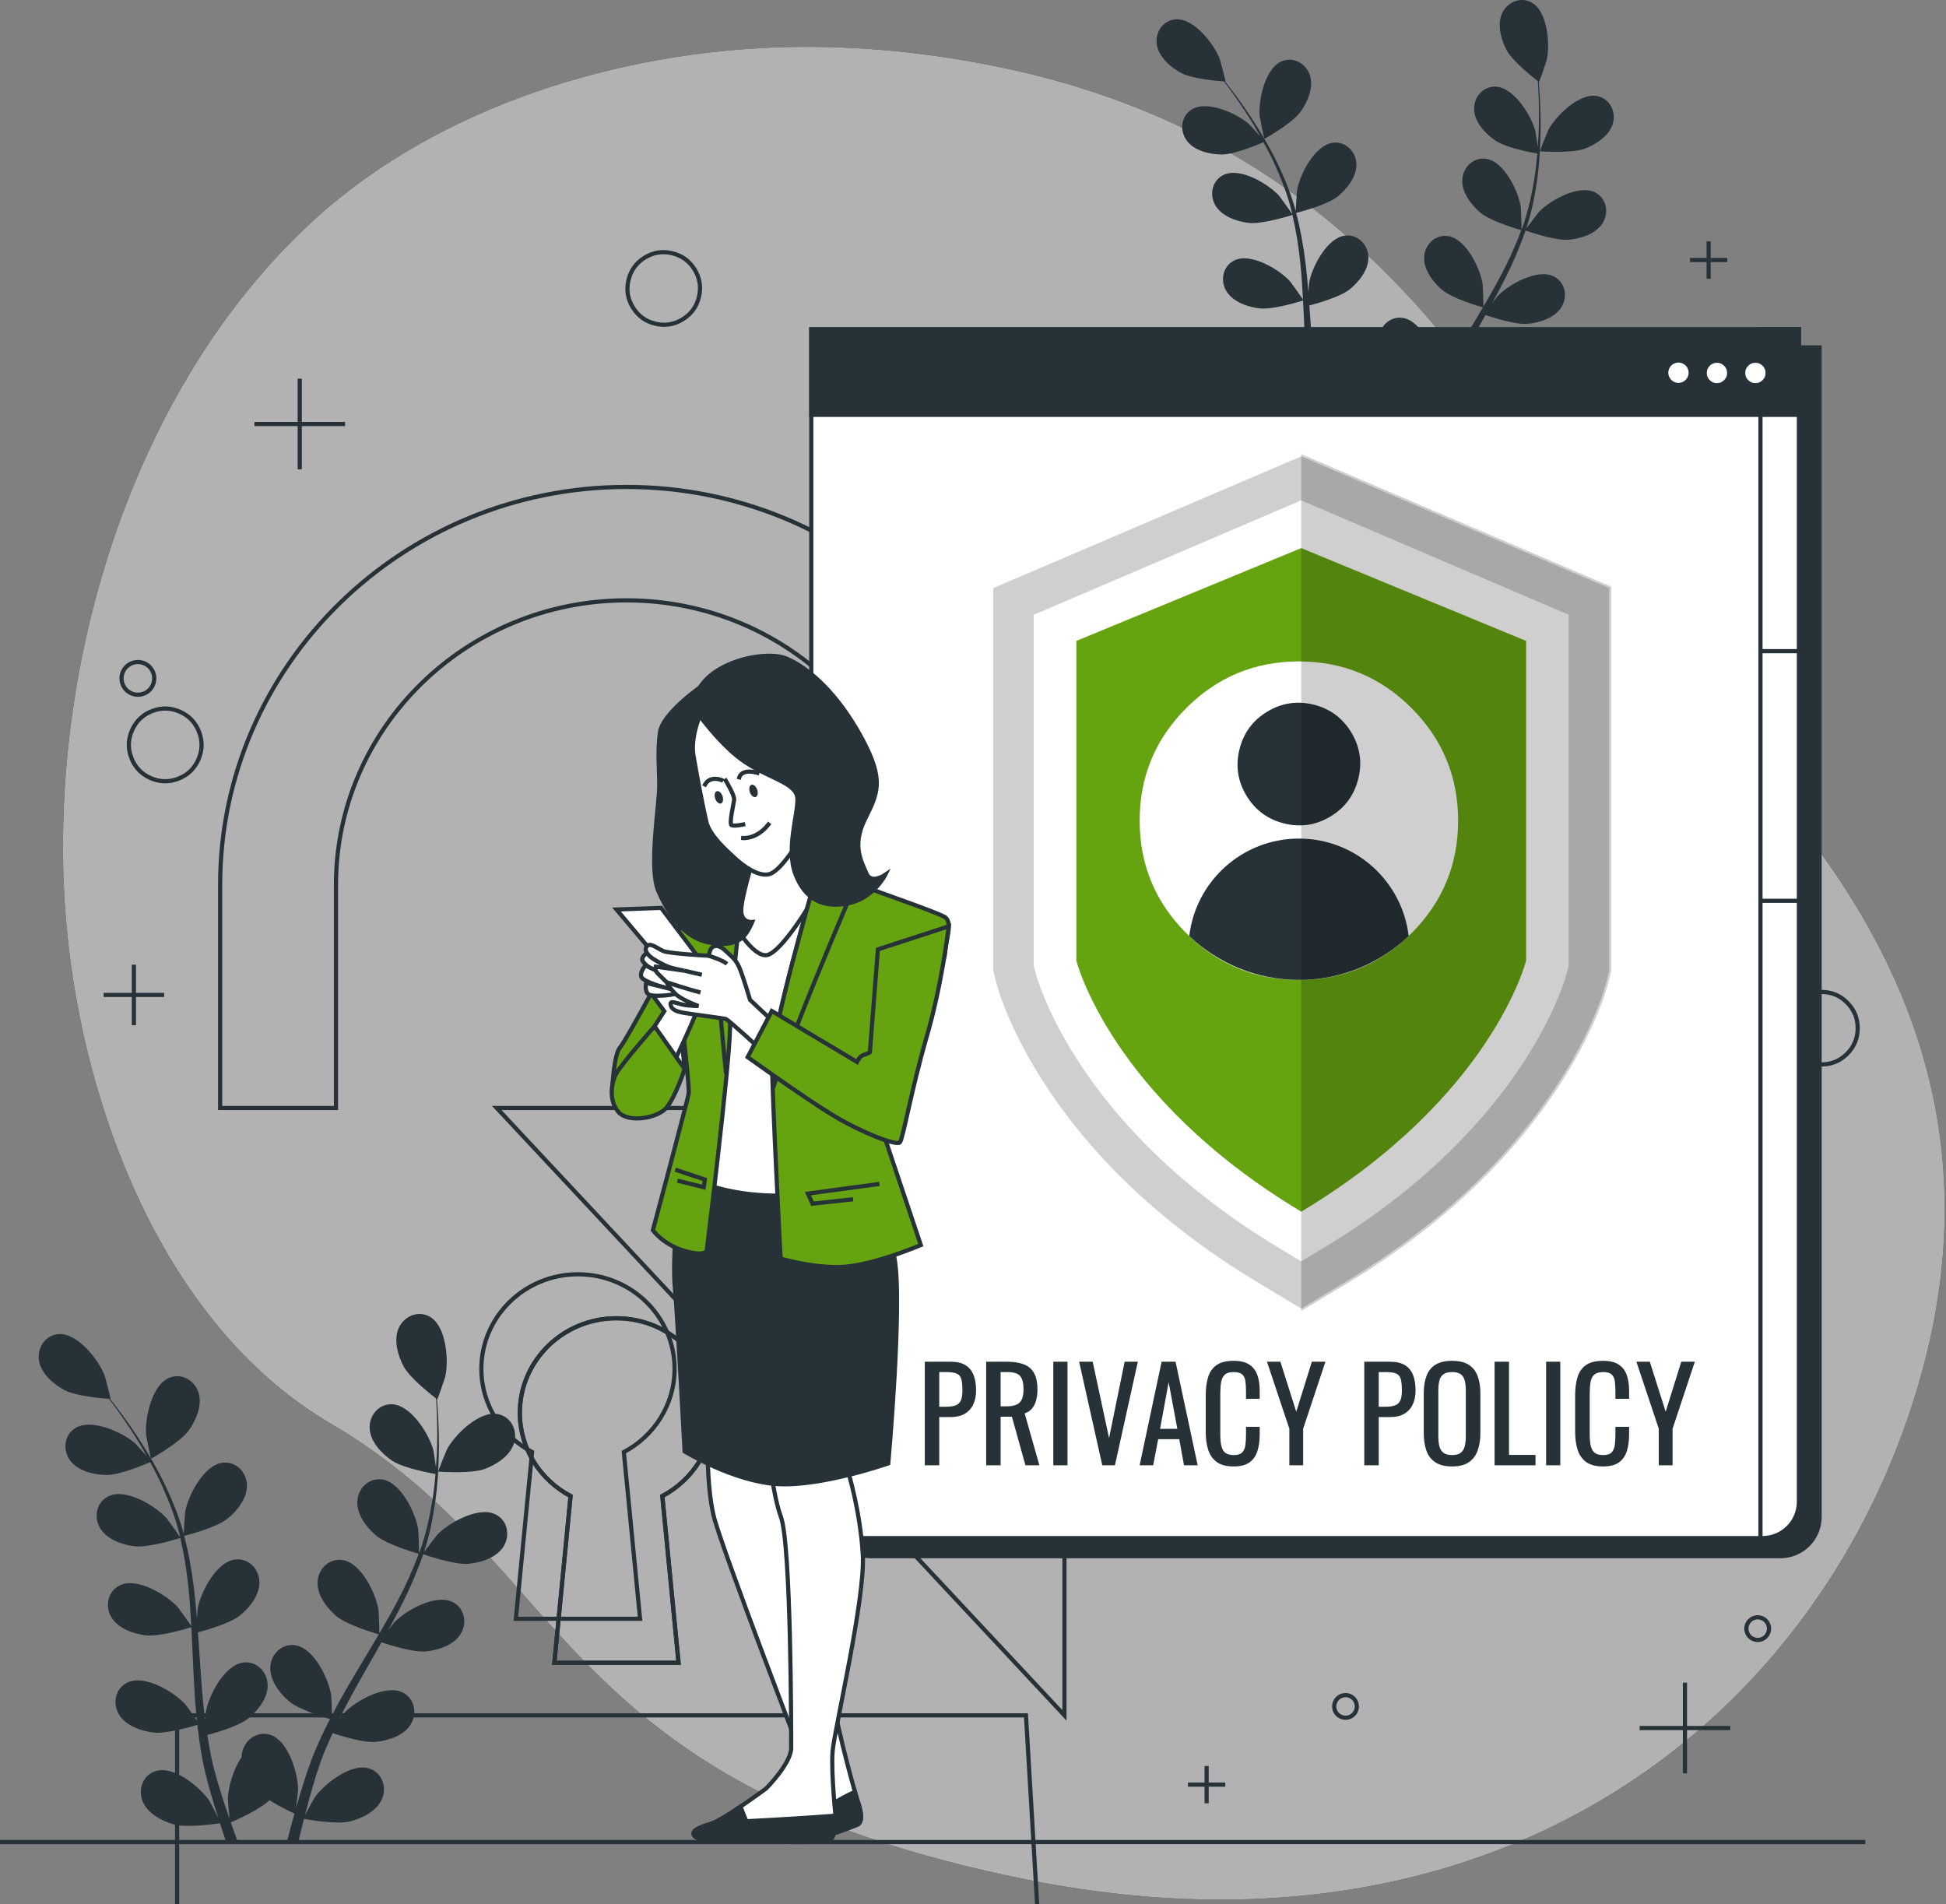 <?xml version="1.0" standalone="no"?>
<!DOCTYPE svg PUBLIC "-//W3C//DTD SVG 1.0//EN" "http://www.w3.org/TR/2001/REC-SVG-20010904/DTD/svg10.dtd">
<svg xmlns="http://www.w3.org/2000/svg" xmlns:xlink="http://www.w3.org/1999/xlink" id="body_1" width="373" height="365">

<rect width="100%" height="100%" fill="#808080" stroke="none"/>

<g transform="matrix(0.8 0 0 0.8 0 0)">
	<g>
		<g>
            <path d="M16.509 227.254C 21.493 269.463 40.765 318.538 79.256 341.083C 137.412 375.153 132.544 427.556 246.058 450.337C 263.756 453.891 280.552 455.386 296.39 455.091C 304.659 454.946 312.91 454.273 321.093 453.077C 393.238 442.538 441.788 392.39 459.601 331.856C 483.041 252.243 436.237 200.121 405.214 168.718C 374.19 137.314 351.468 39.466 240.052 16.193C 223.064 12.652 205.691 10.845 188.324 11.279C 148.683 12.252 105.444 25.269 75.526 52.437C 73.276 54.485 71.089 56.598 68.965 58.776C 27.381 101.459 9.711 169.71 16.509 227.254z" stroke="none" fill="#000000" fill-rule="nonzero" />
            <path d="M16.509 227.254C 21.493 269.463 40.765 318.538 79.256 341.083C 137.412 375.153 132.544 427.556 246.058 450.337C 263.756 453.891 280.552 455.386 296.39 455.091C 304.659 454.946 312.91 454.273 321.093 453.077C 393.238 442.538 441.788 392.39 459.601 331.856C 483.041 252.243 436.237 200.121 405.214 168.718C 374.19 137.314 351.468 39.466 240.052 16.193C 223.064 12.652 205.691 10.845 188.324 11.279C 148.683 12.252 105.444 25.269 75.526 52.437C 73.276 54.485 71.089 56.598 68.965 58.776C 27.381 101.459 9.711 169.71 16.509 227.254z" stroke="none" fill="#FFFFFF" fill-rule="nonzero" fill-opacity="0.698" />
		</g>
		<g transform="matrix(1 0 0 1 24.822 57.833)">
            <path d="M7.255 173.286L7.255 187.796L7.255 173.286zM14.511 180.541L0 180.541zM337.285 302.827L337.285 311.773zM341.758 307.3L332.812 307.3zM384.559 0L384.559 8.946zM389.032 4.473L380.086 4.473zM264.278 365.271L264.278 374.217zM268.751 369.744L259.805 369.744zM378.881 345.323L378.881 367.039zM389.739 356.181L368.023 356.181zM46.993 32.897L46.993 54.613zM57.851 43.755L36.135 43.755zM12.134 104.7C 12.134 106.1 11.387 107.393 10.175 108.093C 8.963 108.793 7.469 108.793 6.257 108.093C 5.045 107.393 4.298 106.1 4.298 104.7C 4.298 102.536 6.052 100.782 8.216 100.782C 10.38 100.782 12.134 102.536 12.134 104.7zM399.027 332.369C 399.027 333.338 398.51 334.234 397.67 334.719C 396.831 335.204 395.796 335.204 394.957 334.719C 394.117 334.234 393.6 333.338 393.6 332.369C 393.6 330.87 394.815 329.656 396.313 329.656C 397.812 329.656 399.027 330.87 399.027 332.369zM300.272 351.008C 300.272 351.977 299.755 352.873 298.915 353.358C 298.076 353.843 297.041 353.843 296.202 353.358C 295.362 352.873 294.845 351.977 294.845 351.008C 294.845 349.509 296.06 348.295 297.558 348.295C 299.057 348.295 300.272 349.509 300.272 351.008z" stroke="#263238" stroke-width="1" fill="none" />
            <path transform="matrix(0.407 -0.914 0.914 0.407 -101.468 84.98)"  d="M23.384 120.62C 23.384 123.018 22.536 125.064 20.841 126.76C 19.145 128.455 17.099 129.303 14.701 129.303C 12.303 129.303 10.257 128.455 8.561 126.76C 6.866 125.064 6.018 123.018 6.018 120.62C 6.018 118.222 6.866 116.176 8.561 114.48C 10.257 112.785 12.303 111.937 14.701 111.937C 17.099 111.937 19.145 112.785 20.841 114.48C 22.536 116.176 23.384 118.222 23.384 120.62C 23.384 120.721 23.382 120.822 23.379 120.923" stroke="#263238" stroke-width="1" fill="none" />
            <path d="M420.273 188.512C 420.273 190.91 419.425 192.956 417.73 194.652C 416.034 196.347 413.988 197.195 411.59 197.195C 409.192 197.195 407.146 196.347 405.45 194.652C 403.755 192.956 402.907 190.91 402.907 188.512C 402.907 186.114 403.755 184.068 405.45 182.372C 407.146 180.677 409.192 179.829 411.59 179.829C 413.988 179.829 416.034 180.677 417.73 182.372C 419.425 184.068 420.273 186.114 420.273 188.512C 420.273 188.613 420.271 188.714 420.268 188.815" stroke="#263238" stroke-width="1" fill="none" />
            <path transform="matrix(0.229 -0.973 0.973 0.229 92.56 139.282)"  d="M142.879 11.216C 142.879 13.614 142.031 15.66 140.336 17.356C 138.64 19.051 136.594 19.899 134.196 19.899C 131.798 19.899 129.752 19.051 128.056 17.356C 126.361 15.66 125.513 13.614 125.513 11.216C 125.513 8.818 126.361 6.772 128.056 5.076C 129.752 3.381 131.798 2.533 134.196 2.533C 136.594 2.533 138.64 3.381 140.336 5.076C 142.031 6.772 142.879 8.818 142.879 11.216C 142.879 11.317 142.877 11.418 142.874 11.519" stroke="#263238" stroke-width="1" fill="none" />
		</g>
		<g>
            <path d="M150.118 116.666C 96.424 116.666 52.746 159.435 52.746 211.996L52.746 211.996L52.746 265.467L80.498 265.467L80.498 211.996C 80.498 174.417 111.728 143.838 150.119 143.838C 188.501 143.838 219.731 174.417 219.731 211.996L219.731 211.996L219.731 265.467L247.483 265.467L247.483 211.996C 247.481 159.435 203.803 116.666 150.118 116.666L150.118 116.666L150.118 116.666zM255.035 410.985L255.035 265.467L119.024 265.467zM245.815 410.985L42.437 410.985L42.437 586.851L255.035 586.851L255.035 567.04zM149.468 347.906L153.356 387.848L123.598 387.848L127.486 347.906C 120.245 344.08 115.331 336.58 115.331 327.966C 115.331 315.446 125.693 305.306 138.472 305.306C 151.26 305.306 161.622 315.445 161.622 327.966C 161.623 336.58 156.7 344.08 149.468 347.906z" stroke="#263238" stroke-width="1" fill="none" />
            <path d="M158.688 358.443L162.576 398.385L132.818 398.385L136.706 358.443C 129.465 354.617 124.551 347.117 124.551 338.503C 124.551 325.983 134.913 315.843 147.692 315.843C 160.48 315.843 170.842 325.982 170.842 338.503C 170.843 347.117 165.92 354.617 158.688 358.443z" stroke="#263238" stroke-width="1" fill="none" />
            <path d="M158.688 358.443L162.576 398.385L132.818 398.385L136.706 358.443C 129.465 354.617 124.551 347.117 124.551 338.503C 124.551 325.983 134.913 315.843 147.692 315.843C 160.48 315.843 170.842 325.982 170.842 338.503C 170.843 347.117 165.92 354.617 158.688 358.443z" stroke="#263238" stroke-width="1" fill="none" />
		</g>
		<g>
            <path d="M382.651 23.018C 378.402 22.216 372.843 27.685 370.999 31.076C 370.84 31.369 368.873 36.239 368.951 36.245C 368.957 36.245 376.527 36.813 379.696 35.622C 382.395 34.606 385.551 32.564 386.417 29.636C 387.265 26.77 385.712 23.596 382.651 23.018L382.651 23.018L382.651 23.018z" stroke="none" fill="#263238" fill-rule="nonzero" />
            <path d="M313.593 94.456C 313.866 96.9 314.191 99.318 314.625 101.685C 314.834 102.701 314.982 103.752 315.237 104.716L315.237 104.716L315.943 107.619C 316.494 109.583 316.999 111.41 317.559 113.225C 317.836 114.145 318.117 115.006 318.397 115.895C 317.707 114.486 316.576 112.272 316.45 112.082C 314.324 108.86 308.319 103.884 304.154 105.045C 301.153 105.881 299.875 109.177 300.964 111.959C 302.076 114.802 305.396 116.569 308.171 117.351C 311.232 118.212 317.948 117.21 318.769 117.083C 319.244 118.564 319.719 120.012 320.193 121.408L320.193 121.408L322.878 121.408C 322.323 119.906 321.783 118.399 321.258 116.886C 322.01 116.568 327.819 114.064 330.154 111.786C 332.617 113.336 335.419 114.644 335.913 114.871C 335.314 116.983 334.745 119.104 334.206 121.232L334.206 121.232L334.162 121.408L336.796 121.408C 337.191 119.699 337.627 117.915 338.095 116.08C 338.927 116.235 345.596 117.433 348.677 116.665C 351.475 115.967 354.845 114.3 356.041 111.492C 357.213 108.743 356.036 105.411 353.061 104.485C 348.932 103.2 342.781 107.993 340.56 111.15C 340.417 111.352 339.004 113.931 338.311 115.262C 338.622 114.064 338.927 112.873 339.271 111.63C 339.752 109.84 340.319 107.963 340.859 106.142L340.859 106.142L341.811 103.31C 342.113 102.341 342.521 101.456 342.876 100.511C 343.426 99.139 344.062 97.752 344.695 96.366C 346.488 96.966 351.782 98.636 354.563 98.378C 357.435 98.112 361.018 96.975 362.627 94.38C 364.201 91.84 363.542 88.368 360.742 87.002C 356.856 85.106 350.05 88.913 347.375 91.696C 347.288 91.787 346.784 92.433 346.193 93.207C 346.851 91.873 347.503 90.538 348.216 89.209C 350.236 85.436 352.41 81.656 354.572 77.858C 355.023 77.067 355.461 76.27 355.909 75.477C 357.416 75.989 363.134 77.85 366.048 77.579C 368.919 77.313 372.504 76.176 374.111 73.581C 375.685 71.041 375.027 67.569 372.226 66.204C 368.341 64.308 361.535 68.114 358.859 70.898C 358.764 70.998 358.163 71.772 357.499 72.643C 358.646 70.577 359.748 68.485 360.803 66.37C 362.632 62.69 364.233 58.964 365.499 55.234C 366.028 55.421 372.689 57.736 375.928 57.435C 378.799 57.169 382.382 56.032 383.991 53.438C 385.566 50.898 384.906 47.426 382.107 46.06C 378.221 44.165 371.415 47.971 368.74 50.755C 368.55 50.953 366.398 53.769 365.663 54.8C 365.678 54.756 365.699 54.711 365.714 54.667C 367.007 50.738 367.756 46.828 368.287 43.086C 368.821 39.353 369.007 35.792 369.093 32.512C 369.188 29.23 369.072 26.223 368.948 23.562C 368.87 22.122 368.772 20.805 368.666 19.579L368.666 19.579L368.738 19.635C 368.801 19.682 370.514 14.716 370.587 14.391C 371.42 10.621 370.815 2.846 367.083 0.663C 364.395 -0.909 361.14 0.467 359.898 3.186C 358.631 5.962 359.671 9.575 361.041 12.112C 362.445 14.712 367.255 18.498 368.459 19.423C 368.543 20.699 368.618 22.064 368.668 23.575C 368.734 26.232 368.784 29.233 368.619 32.498C 368.577 33.368 368.496 34.302 368.435 35.209C 368.222 33.659 367.899 31.537 367.844 31.333C 366.847 27.604 362.727 20.982 358.409 20.765C 355.298 20.608 353.044 23.329 353.195 26.314C 353.349 29.362 355.937 32.089 358.324 33.71C 360.813 35.401 366.978 36.552 368.329 36.789C 368.162 38.795 367.944 40.852 367.591 42.984C 366.991 46.654 366.159 50.533 364.805 54.363C 364.73 54.576 364.626 54.787 364.548 54.999C 364.575 54.216 364.414 49.903 364.369 49.603C 363.788 45.786 360.42 38.753 356.152 38.062C 353.076 37.564 350.537 40.021 350.36 43.004C 350.179 46.051 352.452 49.046 354.645 50.919C 357.173 53.077 364.224 55.072 364.49 55.147C 363.176 58.716 361.556 62.281 359.706 65.81C 358.368 68.37 356.909 70.907 355.421 73.438C 355.432 72.417 355.281 68.409 355.237 68.121C 354.655 64.304 351.288 57.271 347.019 56.58C 343.944 56.082 341.404 58.539 341.227 61.522C 341.046 64.569 343.319 67.564 345.512 69.436C 347.979 71.543 354.727 73.485 355.297 73.647C 354.621 74.796 353.95 75.947 353.263 77.093C 351.02 80.837 348.757 84.581 346.637 88.345C 345.902 89.648 345.226 90.961 344.542 92.271C 344.511 90.739 344.402 87.954 344.366 87.716C 343.784 83.899 340.416 76.865 336.148 76.175C 333.073 75.677 330.534 78.135 330.356 81.118C 330.175 84.164 332.448 87.16 334.641 89.032C 336.844 90.914 342.482 92.669 344.078 93.141C 342.958 95.33 341.894 97.528 340.951 99.74C 340.564 100.703 340.108 101.661 339.79 102.606C 339.449 103.552 339.11 104.488 338.777 105.416C 338.154 107.359 337.567 109.162 337.033 110.984C 336.757 111.904 336.518 112.777 336.259 113.674C 336.46 112.118 336.739 109.647 336.739 109.419C 336.743 105.559 334.48 98.096 330.366 96.767C 327.401 95.809 324.518 97.853 323.891 100.775C 323.811 101.147 323.77 101.523 323.761 101.901C 321.797 104.734 320.67 108.85 320.595 111.414C 320.588 111.661 320.832 114.59 320.988 116.083C 320.587 114.912 320.183 113.751 319.785 112.525C 319.199 110.767 318.638 108.888 318.082 107.072L318.082 107.072L317.315 104.186C 317.034 103.21 316.885 102.248 316.659 101.263C 316.361 99.815 316.126 98.308 315.889 96.802C 317.716 96.314 323.053 94.785 325.229 93.036C 327.477 91.23 329.84 88.304 329.75 85.254C 329.662 82.266 327.196 79.734 324.107 80.139C 319.821 80.702 316.245 87.631 315.549 91.429C 315.527 91.552 315.463 92.37 315.397 93.34C 315.21 91.865 315.017 90.392 314.878 88.89C 314.48 84.629 314.209 80.277 313.918 75.916C 313.858 75.007 313.784 74.1 313.72 73.192C 315.259 72.788 321.055 71.184 323.336 69.352C 325.584 67.546 327.946 64.621 327.856 61.569C 327.768 58.582 325.303 56.049 322.214 56.455C 317.926 57.018 314.351 63.946 313.655 67.745C 313.63 67.88 313.556 68.857 313.483 69.951C 313.3 67.594 313.065 65.242 312.779 62.895C 312.273 58.817 311.555 54.826 310.552 51.017C 311.096 50.879 317.929 49.136 320.464 47.099C 322.713 45.293 325.074 42.368 324.985 39.317C 324.897 36.329 322.431 33.798 319.343 34.202C 315.055 34.765 311.479 41.695 310.784 45.492C 310.734 45.761 310.493 49.297 310.45 50.563C 310.437 50.518 310.431 50.469 310.418 50.424C 309.329 46.434 307.797 42.759 306.175 39.345C 304.561 35.937 302.751 32.864 301.013 30.081C 299.282 27.291 297.526 24.847 295.955 22.696C 295.161 21.628 294.349 20.571 293.522 19.529L293.522 19.529L293.614 19.535C 293.693 19.54 292.382 14.453 292.263 14.142C 290.879 10.538 286.085 4.387 281.768 4.625C 278.658 4.796 276.702 7.739 277.166 10.692C 277.64 13.707 280.503 16.147 283.045 17.507C 285.65 18.9 291.751 19.406 293.265 19.511C 294.104 20.613 294.926 21.73 295.729 22.859C 297.25 25.039 298.947 27.514 300.611 30.329C 301.056 31.077 301.504 31.901 301.953 32.691C 300.92 31.516 299.48 29.923 299.323 29.785C 296.433 27.224 289.345 23.974 285.623 26.175C 282.942 27.76 282.562 31.274 284.335 33.68C 286.145 36.137 289.809 36.984 292.692 37.02C 295.701 37.057 301.477 34.616 302.736 34.068C 303.703 35.834 304.656 37.67 305.538 39.643C 307.062 43.035 308.508 46.729 309.491 50.67C 309.546 50.889 309.576 51.123 309.629 51.343C 309.218 50.674 306.705 47.166 306.502 46.941C 303.911 44.078 297.223 40.07 293.281 41.848C 290.441 43.13 289.678 46.58 291.176 49.166C 292.706 51.807 296.254 53.051 299.116 53.403C 302.414 53.808 309.397 51.582 309.659 51.498C 310.532 55.2 311.148 59.067 311.551 63.031C 311.848 65.904 312.03 68.824 312.186 71.758C 311.632 70.9 309.294 67.64 309.099 67.424C 306.509 64.561 299.82 60.553 295.879 62.332C 293.039 63.613 292.276 67.064 293.774 69.649C 295.303 72.291 298.852 73.535 301.714 73.886C 304.935 74.282 311.634 72.18 312.198 72C 312.268 73.332 312.344 74.662 312.403 75.997C 312.6 80.357 312.776 84.728 313.083 89.037C 313.189 90.53 313.349 91.997 313.502 93.467C 312.632 92.207 311.005 89.943 310.843 89.766C 308.252 86.903 301.564 82.894 297.622 84.673C 294.783 85.955 294.019 89.405 295.518 91.991C 297.048 94.633 300.595 95.876 303.458 96.228C 306.33 96.589 312.002 94.942 313.593 94.456L313.593 94.456L313.593 94.456z" stroke="none" fill="#263238" fill-rule="nonzero" />
            <path d="M302.95 33.278C 302.955 33.275 309.582 29.572 311.568 26.83C 313.26 24.495 314.765 21.049 313.872 18.131C 312.999 15.273 309.952 13.481 307.081 14.688C 303.095 16.363 301.475 23.991 301.806 27.838C 301.835 28.169 302.881 33.317 302.95 33.278L302.95 33.278L302.95 33.278zM119.259 338.801C 114.831 337.965 109.038 343.664 107.116 347.199C 106.95 347.504 104.9 352.579 104.982 352.586C 104.988 352.587 112.877 353.178 116.18 351.936C 118.993 350.878 122.282 348.749 123.184 345.698C 124.066 342.712 122.448 339.403 119.259 338.801z" stroke="none" fill="#263238" fill-rule="nonzero" />
            <path d="M47.293 413.247C 47.578 415.794 47.916 418.314 48.369 420.781C 48.586 421.84 48.741 422.935 49.007 423.939L49.007 423.939L49.743 426.964C 50.317 429.011 50.843 430.915 51.428 432.806C 51.717 433.764 52.01 434.662 52.302 435.589C 51.583 434.121 50.404 431.813 50.273 431.615C 48.057 428.257 41.8 423.072 37.46 424.282C 34.332 425.154 33.001 428.588 34.136 431.487C 35.295 434.45 38.754 436.291 41.647 437.106C 44.836 438.003 51.835 436.959 52.691 436.826C 53.186 438.37 53.681 439.879 54.175 441.334L54.175 441.334L56.973 441.334C 56.394 439.769 55.832 438.199 55.285 436.622C 56.068 436.291 62.122 433.681 64.556 431.307C 67.122 432.923 70.043 434.286 70.558 434.522C 69.934 436.723 69.341 438.933 68.779 441.151L68.779 441.151L68.733 441.334L71.478 441.334C 71.889 439.553 72.343 437.694 72.832 435.782C 73.699 435.944 80.649 437.192 83.859 436.392C 86.774 435.665 90.286 433.927 91.533 431.001C 92.754 428.136 91.527 424.664 88.428 423.699C 84.126 422.36 77.716 427.355 75.4 430.645C 75.251 430.856 73.779 433.543 73.057 434.93C 73.381 433.681 73.699 432.44 74.057 431.145C 74.558 429.28 75.15 427.324 75.712 425.426L75.712 425.426L76.704 422.475C 77.019 421.465 77.444 420.543 77.814 419.558C 78.387 418.129 79.05 416.683 79.709 415.239C 81.578 415.865 87.094 417.604 89.992 417.335C 92.984 417.058 96.719 415.873 98.395 413.169C 100.036 410.522 99.349 406.904 96.431 405.481C 92.381 403.505 85.289 407.472 82.502 410.373C 82.411 410.468 81.886 411.141 81.27 411.948C 81.956 410.558 82.636 409.166 83.378 407.781C 85.482 403.849 87.748 399.91 90.002 395.952C 90.472 395.128 90.929 394.297 91.395 393.471C 92.966 394.005 98.925 395.944 101.961 395.662C 104.953 395.385 108.689 394.2 110.364 391.496C 112.005 388.849 111.318 385.231 108.4 383.808C 104.351 381.832 97.259 385.798 94.47 388.7C 94.371 388.804 93.745 389.611 93.053 390.519C 94.248 388.365 95.396 386.186 96.496 383.982C 98.402 380.147 100.071 376.265 101.39 372.377C 101.942 372.572 108.883 374.984 112.258 374.671C 115.25 374.393 118.984 373.209 120.66 370.505C 122.301 367.858 121.613 364.24 118.696 362.816C 114.646 360.841 107.554 364.807 104.766 367.708C 104.568 367.914 102.325 370.848 101.559 371.924C 101.575 371.878 101.597 371.832 101.612 371.785C 102.96 367.691 103.74 363.616 104.293 359.716C 104.85 355.826 105.043 352.114 105.133 348.696C 105.232 345.276 105.112 342.142 104.982 339.369C 104.906 337.984 104.808 336.6 104.689 335.218L104.689 335.218L104.765 335.276C 104.831 335.325 106.616 330.15 106.692 329.811C 107.56 325.882 106.93 317.78 103.04 315.505C 100.239 313.867 96.846 315.3 95.553 318.134C 94.232 321.027 95.316 324.792 96.744 327.436C 98.207 330.145 103.219 334.091 104.474 335.055C 104.561 336.384 104.64 337.807 104.692 339.381C 104.761 342.15 104.812 345.277 104.641 348.679C 104.598 349.585 104.513 350.559 104.449 351.504C 104.227 349.889 103.89 347.677 103.834 347.465C 102.795 343.578 98.502 336.679 94.001 336.452C 90.759 336.288 88.41 339.124 88.567 342.235C 88.728 345.411 91.425 348.253 93.912 349.942C 96.505 351.704 102.93 352.903 104.338 353.151C 104.164 355.242 103.937 357.385 103.569 359.607C 102.943 363.432 102.077 367.474 100.666 371.465C 100.588 371.686 100.479 371.906 100.398 372.128C 100.426 371.312 100.259 366.817 100.211 366.505C 99.605 362.528 96.096 355.198 91.648 354.478C 88.443 353.959 85.796 356.52 85.612 359.628C 85.423 362.804 87.792 365.924 90.077 367.876C 92.711 370.124 100.059 372.204 100.336 372.282C 98.967 376.002 97.278 379.716 95.351 383.394C 93.957 386.061 92.436 388.705 90.886 391.343C 90.898 390.279 90.74 386.102 90.694 385.802C 90.088 381.824 86.578 374.495 82.13 373.776C 78.926 373.257 76.279 375.818 76.094 378.926C 75.905 382.102 78.274 385.223 80.559 387.174C 83.13 389.369 90.162 391.393 90.756 391.562C 90.051 392.76 89.352 393.959 88.636 395.154C 86.299 399.056 83.94 402.957 81.731 406.879C 80.965 408.237 80.261 409.605 79.548 410.97C 79.516 409.374 79.402 406.472 79.364 406.223C 78.758 402.245 75.248 394.916 70.8 394.196C 67.595 393.677 64.949 396.238 64.764 399.347C 64.576 402.521 66.944 405.643 69.23 407.594C 71.526 409.555 77.401 411.384 79.064 411.876C 77.896 414.157 76.788 416.447 75.805 418.753C 75.402 419.756 74.927 420.754 74.595 421.739L74.595 421.739L73.539 424.667C 72.89 426.692 72.278 428.571 71.721 430.47C 71.433 431.428 71.184 432.338 70.915 433.273C 71.125 431.651 71.415 429.077 71.415 428.839C 71.419 424.816 69.061 417.039 64.774 415.654C 61.685 414.656 58.68 416.786 58.026 419.831C 57.944 420.217 57.899 420.61 57.891 421.005C 55.845 423.957 54.67 428.246 54.592 430.918C 54.585 431.175 54.839 434.228 55.001 435.784C 54.583 434.564 54.163 433.354 53.748 432.076C 53.137 430.244 52.552 428.286 51.973 426.393L51.973 426.393L51.173 423.385C 50.88 422.368 50.725 421.365 50.489 420.339C 50.179 418.83 49.934 417.259 49.687 415.691C 51.591 415.182 57.153 413.589 59.42 411.767C 61.763 409.885 64.225 406.836 64.131 403.658C 64.039 400.544 61.47 397.906 58.251 398.328C 53.784 398.915 50.058 406.136 49.332 410.094C 49.309 410.222 49.242 411.074 49.173 412.085C 48.978 410.548 48.777 409.013 48.633 407.448C 48.219 403.007 47.936 398.472 47.632 393.928C 47.569 392.981 47.492 392.036 47.425 391.089C 49.029 390.668 55.069 388.997 57.446 387.087C 59.789 385.205 62.25 382.157 62.156 378.977C 62.065 375.864 59.496 373.225 56.277 373.648C 51.809 374.235 48.083 381.455 47.358 385.413C 47.331 385.554 47.255 386.572 47.179 387.712C 46.979 385.246 46.749 382.789 46.446 380.359C 45.919 376.109 45.17 371.951 44.125 367.981C 44.692 367.838 51.813 366.021 54.455 363.898C 56.798 362.016 59.259 358.967 59.166 355.788C 59.074 352.674 56.505 350.036 53.287 350.458C 48.819 351.045 45.092 358.266 44.368 362.224C 44.316 362.504 44.065 366.189 44.02 367.508C 44.007 367.461 44 367.41 43.987 367.363C 42.852 363.205 41.256 359.376 39.565 355.818C 37.883 352.266 35.997 349.064 34.186 346.164C 32.382 343.257 30.553 340.71 28.915 338.468C 28.087 337.355 27.243 336.255 26.38 335.168L26.38 335.168L26.475 335.174C 26.557 335.179 25.191 329.878 25.067 329.553C 23.625 325.797 18.629 319.388 14.13 319.636C 10.889 319.814 8.851 322.881 9.335 325.958C 9.83 329.1 12.812 331.642 15.461 333.06C 18.176 334.512 24.533 335.039 26.111 335.149C 26.986 336.298 27.842 337.461 28.679 338.638C 30.264 340.91 32.032 343.488 33.766 346.422C 34.23 347.202 34.697 348.06 35.164 348.884C 34.088 347.66 32.587 346 32.423 345.855C 29.412 343.186 22.025 339.8 18.146 342.093C 15.352 343.745 14.957 347.407 16.804 349.914C 18.69 352.475 22.508 353.357 25.513 353.394C 28.648 353.432 34.668 350.889 35.979 350.318C 36.987 352.158 37.98 354.072 38.898 356.128C 40.486 359.663 41.994 363.512 43.017 367.619C 43.074 367.847 43.106 368.091 43.161 368.32C 42.733 367.623 40.114 363.967 39.903 363.733C 37.203 360.75 30.233 356.573 26.126 358.426C 23.167 359.762 22.372 363.357 23.933 366.052C 25.527 368.804 29.225 370.101 32.208 370.468C 35.645 370.89 42.922 368.571 43.195 368.483C 44.105 372.341 44.747 376.371 45.167 380.501C 45.476 383.494 45.666 386.538 45.828 389.595C 45.251 388.7 42.814 385.303 42.611 385.079C 39.912 382.096 32.941 377.919 28.834 379.772C 25.875 381.107 25.08 384.703 26.641 387.398C 28.235 390.151 31.933 391.448 34.915 391.814C 38.272 392.227 45.252 390.036 45.84 389.849C 45.913 391.237 45.992 392.623 46.053 394.015C 46.258 398.559 46.442 403.114 46.762 407.604C 46.873 409.16 47.039 410.688 47.198 412.22C 46.291 410.907 44.595 408.548 44.427 408.363C 41.727 405.38 34.757 401.202 30.65 403.055C 27.691 404.39 26.896 407.987 28.457 410.681C 30.051 413.434 33.748 414.73 36.731 415.097C 39.725 415.469 45.636 413.753 47.293 413.247L47.293 413.247L47.293 413.247z" stroke="none" fill="#263238" fill-rule="nonzero" />
            <path d="M36.202 349.494C 36.207 349.491 43.113 345.632 45.182 342.774C 46.945 340.34 48.514 336.749 47.583 333.708C 46.673 330.729 43.498 328.862 40.506 330.12C 36.352 331.866 34.664 339.815 35.009 343.823C 35.04 344.169 36.13 349.534 36.202 349.494L36.202 349.494L36.202 349.494z" stroke="none" fill="#263238" fill-rule="nonzero" />
		</g>
		<g>
			<g>
                <path d="M426.576 372.844L208.717 372.844C 206.228 372.844 203.841 371.855 202.081 370.095C 200.321 368.335 199.332 365.948 199.332 363.459L199.332 363.459L199.332 83.239L435.961 83.239L435.961 363.46C 435.961 368.643 431.759 372.844 426.576 372.844z" stroke="#263238" stroke-width="1" stroke-linecap="square" fill="#263238" fill-rule="nonzero" />
                <path d="M421.624 368.512L203.765 368.512C 201.276 368.512 198.889 367.523 197.129 365.763C 195.369 364.003 194.38 361.616 194.38 359.127L194.38 359.127L194.38 78.906L431.009 78.906L431.009 359.126C 431.009 361.615 430.021 364.003 428.261 365.763C 426.5 367.523 424.113 368.512 421.624 368.512z" stroke="#263238" stroke-width="1" fill="#FFFFFF" fill-rule="nonzero" />
                <path d="M421.799 78.906L421.799 368.511L422.297 368.511C 427.108 368.511 431.008 364.611 431.008 359.799L431.008 359.799L431.008 78.906L421.799 78.906z" stroke="#263238" stroke-width="1" fill="#FFFFFF" fill-rule="nonzero" />
                <path d="M421.799 156.013L431.009 156.013L431.009 215.823L421.799 215.823L421.799 156.013z" stroke="#263238" stroke-width="1" fill="#FFFFFF" fill-rule="nonzero" />
				<g transform="matrix(1 0 0 1 194.38 78.906)">
                    <path d="M0 0L236.629 0L236.629 20.484L0 20.484L0 0z" stroke="#263238" stroke-width="1" fill="#263238" fill-rule="nonzero" />
                    <path d="M210.704 10.449C 210.724 9.388 210.169 8.4 209.254 7.864C 208.338 7.328 207.205 7.328 206.289 7.864C 205.374 8.4 204.819 9.388 204.839 10.449C 204.868 12.048 206.173 13.328 207.771 13.328C 209.37 13.328 210.675 12.048 210.704 10.449z" stroke="#263238" stroke-width="1" fill="#FFFFFF" fill-rule="nonzero" />
                    <path d="M219.92 10.449C 219.92 11.259 219.634 11.95 219.061 12.522C 218.489 13.095 217.798 13.381 216.988 13.381C 216.178 13.381 215.487 13.095 214.915 12.522C 214.342 11.95 214.056 11.259 214.056 10.449C 214.056 9.639 214.342 8.948 214.915 8.376C 215.487 7.803 216.178 7.517 216.988 7.517C 217.798 7.517 218.489 7.803 219.061 8.376C 219.634 8.948 219.92 9.639 219.92 10.449C 219.92 10.483 219.919 10.517 219.918 10.551" stroke="#263238" stroke-width="1" fill="#FFFFFF" fill-rule="nonzero" />
                    <path d="M229.137 10.449C 229.137 11.259 228.851 11.95 228.278 12.522C 227.706 13.095 227.015 13.381 226.205 13.381C 225.395 13.381 224.704 13.095 224.132 12.522C 223.559 11.95 223.273 11.259 223.273 10.449C 223.273 9.639 223.559 8.948 224.132 8.376C 224.704 7.803 225.395 7.517 226.205 7.517C 227.015 7.517 227.706 7.803 228.278 8.376C 228.851 8.948 229.137 9.639 229.137 10.449C 229.137 10.483 229.136 10.517 229.135 10.551" stroke="#263238" stroke-width="1" fill="#FFFFFF" fill-rule="nonzero" />
				</g>
			</g>
            <path d="M301.265 307.786C 279.615 294.784 262.562 279.053 250.581 261.032C 241.398 247.219 238.563 236.974 238.088 235.06L238.088 235.06L237.488 232.64L237.488 140.565L311.765 108.795L386.043 140.565L386.043 232.641L385.442 235.06C 384.968 236.972 382.135 247.215 372.949 261.032C 360.968 279.053 343.915 294.784 322.264 307.786L322.264 307.786L311.764 314.092L301.265 307.786L301.265 307.786z" stroke="#FFFFFF" stroke-width="1" stroke-linecap="square" fill="#CFCFCF" fill-rule="nonzero" />
            <path d="M306.516 299.045C 257.67 269.71 248.358 234.105 247.985 232.604L247.985 232.604L247.685 231.395L247.685 147.294L311.765 119.885L375.846 147.294L375.846 231.395L375.546 232.604C 375.174 234.105 365.861 269.709 317.015 299.045L317.015 299.045L311.765 302.198L306.516 299.045z" stroke="none" fill="#FFFFFF" fill-rule="nonzero" />
            <path d="M311.766 131.319L257.882 153.555L257.882 230.148C 257.882 230.148 265.986 262.809 311.766 290.303C 357.546 262.809 365.65 230.148 365.65 230.148L365.65 230.148L365.65 153.555L311.766 131.319L311.766 131.319z" stroke="none" fill="#66A310" fill-rule="nonzero" />
			<g transform="matrix(1 0 0 1 257.262 142.663)">
                <path transform="matrix(0.707 -0.707 0.707 0.707 -22.35 53.957)"  d="M92.111 53.957C 92.111 64.493 88.386 73.486 80.936 80.936C 73.486 88.386 64.493 92.111 53.957 92.111C 43.421 92.111 34.428 88.386 26.978 80.936C 19.528 73.486 15.803 64.493 15.803 53.957C 15.803 43.421 19.528 34.428 26.978 26.978C 34.428 19.528 43.421 15.803 53.957 15.803C 64.493 15.803 73.486 19.528 80.936 26.978C 88.386 34.428 92.111 43.421 92.111 53.957C 92.111 54.401 92.103 54.845 92.088 55.289" stroke="none" fill="#FFFFFF" fill-rule="nonzero" />
                <path transform="matrix(0.242 -0.97 0.97 0.242 1.691 82.969)"  d="M68.639 40.402C 68.639 44.453 67.207 47.91 64.343 50.775C 61.478 53.639 58.021 55.071 53.97 55.071C 49.919 55.071 46.462 53.639 43.597 50.775C 40.733 47.91 39.301 44.453 39.301 40.402C 39.301 36.351 40.733 32.894 43.597 30.029C 46.462 27.165 49.919 25.733 53.97 25.733C 58.021 25.733 61.478 27.165 64.343 30.029C 67.207 32.894 68.639 36.351 68.639 40.402C 68.639 40.573 68.636 40.743 68.63 40.914" stroke="none" fill="#263238" fill-rule="nonzero" />
                <path d="M53.96 92.11C 64.15 92.11 73.4 88.106 80.244 81.598C 78.696 68.452 67.523 58.252 53.961 58.252C 40.399 58.252 29.226 68.452 27.678 81.598C 34.522 88.106 43.77 92.11 53.96 92.11z" stroke="none" fill="#263238" fill-rule="nonzero" />
			</g>
            <path d="M322.265 307.786C 343.916 294.784 360.969 279.053 372.95 261.032C 382.136 247.215 384.968 236.972 385.443 235.06L385.443 235.06L386.044 232.641L386.044 140.565L311.766 108.795L311.766 314.093L322.265 307.786L322.265 307.786z" stroke="none" fill="#000000" fill-rule="nonzero" fill-opacity="0.188" />
		</g>
		<g>
            <path d="M221.576 351.069L221.576 326.252L227.734 326.252C 229.225 326.252 230.415 326.523 231.303 327.064C 232.192 327.605 232.84 328.387 233.249 329.408C 233.657 330.429 233.862 331.664 233.862 333.115C 233.862 334.422 233.632 335.556 233.173 336.515C 232.739 337.448 232.027 338.224 231.136 338.737C 230.237 339.257 229.114 339.518 227.766 339.518L227.766 339.518L225.04 339.518L225.04 351.068L221.576 351.068L221.576 351.069L221.576 351.069zM225.039 337.037L226.632 337.037C 227.633 337.037 228.419 336.925 228.991 336.7C 229.563 336.476 229.971 336.083 230.217 335.521C 230.462 334.96 230.585 334.169 230.585 333.147C 230.585 331.962 230.498 331.053 230.324 330.42C 230.15 329.787 229.788 329.348 229.237 329.103C 228.685 328.857 227.828 328.735 226.663 328.735L226.663 328.735L225.039 328.735L225.039 337.037zM236.282 351.069L236.282 326.252L241.276 326.252C 242.93 326.252 244.299 326.472 245.382 326.911C 246.464 327.351 247.266 328.055 247.787 329.025C 248.308 329.996 248.568 331.267 248.568 332.839C 248.568 333.799 248.466 334.672 248.262 335.458C 248.058 336.245 247.73 336.909 247.282 337.45C 246.832 337.992 246.24 338.385 245.505 338.629L245.505 338.629L249.028 351.068L245.689 351.068L242.442 339.426L239.746 339.426L239.746 351.068L236.282 351.068L236.282 351.069zM239.745 336.945L241.062 336.945C 242.042 336.945 242.839 336.822 243.452 336.577C 244.047 336.349 244.531 335.898 244.8 335.32C 245.086 334.728 245.229 333.901 245.229 332.839C 245.229 331.389 244.963 330.342 244.432 329.699C 243.901 329.055 242.849 328.734 241.276 328.734L241.276 328.734L239.744 328.734L239.744 336.945L239.745 336.945zM252.367 351.069L252.367 326.252L255.768 326.252L255.768 351.069zM264.1 351.069L258.555 326.252L261.802 326.252L265.724 344.543L269.461 326.252L272.617 326.252L267.133 351.069zM273.046 351.069L278.316 326.252L281.656 326.252L286.956 351.069L283.678 351.069L282.544 344.819L277.489 344.819L276.294 351.069L273.046 351.069zM277.948 342.337L282.084 342.337L280.001 331.154L277.948 342.337zM295.564 351.344C 293.807 351.344 292.444 350.977 291.474 350.241C 290.504 349.506 289.83 348.516 289.452 347.27C 289.074 346.024 288.886 344.636 288.886 343.104L288.886 343.104L288.886 334.342C 288.886 332.668 289.075 331.206 289.452 329.961C 289.83 328.715 290.504 327.75 291.474 327.066C 292.444 326.382 293.807 326.04 295.564 326.04C 297.116 326.04 298.347 326.326 299.256 326.898C 300.165 327.47 300.818 328.288 301.217 329.349C 301.616 330.411 301.815 331.688 301.815 333.179L301.815 333.179L301.815 335.14L298.536 335.14L298.536 333.393C 298.536 332.474 298.49 331.663 298.398 330.957C 298.306 330.253 298.056 329.706 297.647 329.318C 297.238 328.93 296.554 328.736 295.595 328.736C 294.615 328.736 293.899 328.945 293.45 329.364C 293 329.783 292.709 330.375 292.577 331.141C 292.444 331.907 292.378 332.801 292.378 333.822L292.378 333.822L292.378 343.657C 292.378 344.903 292.48 345.889 292.684 346.614C 292.888 347.339 293.225 347.854 293.695 348.161C 294.165 348.467 294.798 348.621 295.595 348.621C 296.534 348.621 297.208 348.412 297.617 347.993C 298.025 347.575 298.281 346.998 298.383 346.263C 298.485 345.528 298.536 344.669 298.536 343.689L298.536 343.689L298.536 341.851L301.815 341.851L301.815 343.689C 301.815 345.201 301.63 346.534 301.262 347.687C 300.896 348.842 300.261 349.74 299.363 350.384C 298.464 351.023 297.198 351.344 295.564 351.344zM308.922 351.069L308.922 342.307L303.561 326.253L306.777 326.253L310.576 338.232L314.313 326.253L317.561 326.253L312.23 342.307L312.23 351.069zM326.875 351.069L326.875 326.252L333.033 326.252C 334.524 326.252 335.714 326.523 336.603 327.064C 337.492 327.605 338.139 328.387 338.548 329.408C 338.956 330.429 339.161 331.664 339.161 333.115C 339.161 334.422 338.931 335.556 338.471 336.515C 338.037 337.448 337.325 338.224 336.434 338.737C 335.535 339.257 334.412 339.518 333.064 339.518L333.064 339.518L330.337 339.518L330.337 351.068L326.875 351.068L326.875 351.069zM330.336 337.037L331.93 337.037C 332.93 337.037 333.717 336.925 334.289 336.7C 334.843 336.493 335.287 336.067 335.515 335.521C 335.76 334.96 335.883 334.169 335.883 333.147C 335.883 331.962 335.795 331.053 335.622 330.42C 335.449 329.787 335.086 329.348 334.534 329.103C 333.983 328.857 333.125 328.735 331.961 328.735L331.961 328.735L330.336 328.735L330.336 337.037zM347.922 351.344C 346.247 351.344 344.909 351.018 343.909 350.364C 342.908 349.71 342.193 348.776 341.764 347.56C 341.335 346.345 341.12 344.92 341.12 343.287L341.12 343.287L341.12 333.881C 341.12 332.248 341.339 330.843 341.779 329.669C 342.218 328.494 342.933 327.596 343.924 326.973C 344.914 326.35 346.246 326.038 347.922 326.038C 349.596 326.038 350.924 326.354 351.905 326.988C 352.885 327.621 353.595 328.519 354.034 329.684C 354.473 330.848 354.692 332.248 354.692 333.881L354.692 333.881L354.692 343.317C 354.692 344.932 354.473 346.34 354.034 347.545C 353.594 348.751 352.885 349.685 351.905 350.349C 350.924 351.013 349.596 351.344 347.922 351.344zM347.922 348.618C 348.841 348.618 349.535 348.429 350.005 348.051C 350.475 347.673 350.791 347.143 350.955 346.458C 351.118 345.774 351.2 344.971 351.2 344.052L351.2 344.052L351.2 333.177C 351.2 332.258 351.118 331.466 350.955 330.802C 350.791 330.138 350.475 329.628 350.005 329.27C 349.535 328.914 348.841 328.734 347.922 328.734C 347.003 328.734 346.303 328.914 345.823 329.27C 345.343 329.628 345.022 330.138 344.858 330.802C 344.695 331.466 344.613 332.258 344.613 333.177L344.613 333.177L344.613 344.052C 344.613 344.971 344.695 345.773 344.858 346.458C 345.022 347.142 345.343 347.673 345.823 348.051C 346.303 348.429 347.003 348.618 347.922 348.618zM358.093 351.069L358.093 326.252L361.555 326.252L361.555 348.587L367.897 348.587L367.897 351.069zM370.44 351.069L370.44 326.252L373.84 326.252L373.84 351.069zM384.073 351.344C 382.316 351.344 380.953 350.977 379.983 350.241C 379.013 349.506 378.339 348.516 377.961 347.27C 377.583 346.024 377.394 344.636 377.394 343.104L377.394 343.104L377.394 334.342C 377.394 332.668 377.583 331.206 377.961 329.961C 378.339 328.715 379.013 327.75 379.983 327.066C 380.953 326.382 382.316 326.04 384.073 326.04C 385.625 326.04 386.856 326.326 387.765 326.898C 388.673 327.47 389.327 328.288 389.726 329.349C 390.124 330.411 390.323 331.688 390.323 333.179L390.323 333.179L390.323 335.14L387.044 335.14L387.044 333.393C 387.044 332.474 386.999 331.663 386.906 330.957C 386.814 330.253 386.564 329.706 386.155 329.318C 385.746 328.93 385.063 328.736 384.103 328.736C 383.122 328.736 382.407 328.945 381.958 329.364C 381.508 329.783 381.217 330.375 381.085 331.141C 380.952 331.907 380.886 332.801 380.886 333.822L380.886 333.822L380.886 343.657C 380.886 344.903 380.988 345.889 381.192 346.614C 381.396 347.339 381.733 347.854 382.203 348.161C 382.673 348.467 383.306 348.621 384.103 348.621C 385.042 348.621 385.716 348.412 386.125 347.993C 386.534 347.575 386.789 346.998 386.891 346.263C 386.993 345.528 387.044 344.669 387.044 343.689L387.044 343.689L387.044 341.851L390.323 341.851L390.323 343.689C 390.323 345.201 390.139 346.534 389.771 347.687C 389.404 348.842 388.77 349.74 387.872 350.384C 386.973 351.023 385.707 351.344 384.073 351.344zM397.431 351.069L397.431 342.307L392.07 326.253L395.286 326.253L399.085 338.232L402.823 326.253L406.071 326.253L400.74 342.307L400.74 351.069z" stroke="none" fill="#263238" fill-rule="nonzero" />
		</g>
		<g>
            <path d="M169.815 336.282C 169.815 336.282 168.574 354.892 171.262 364.195C 173.95 373.499 190.904 417.747 190.904 417.747C 190.904 417.747 191.317 425.604 190.697 426.431C 190.077 427.258 187.182 431.807 183.254 433.668C 179.326 435.529 171.055 440.284 172.916 440.905C 174.777 441.525 191.318 439.665 193.179 440.492C 195.04 441.319 203.31 438.012 205.378 437.184C 207.446 436.357 205.378 431.188 205.378 431.188C 205.378 431.188 201.036 416.508 199.175 405.136C 197.314 393.764 194.42 378.05 192.765 370.193C 191.111 362.336 188.01 356.133 188.01 356.133L188.01 356.133L190.078 336.697L169.815 336.282L169.815 336.282z" stroke="#263238" stroke-width="1" fill="#FFFFFF" fill-rule="nonzero" />
            <path d="M185.942 436.355L183.813 433.375C 183.63 433.478 183.443 433.576 183.254 433.667C 179.326 435.528 171.055 440.283 172.916 440.904C 174.777 441.524 191.318 439.664 193.179 440.491C 195.04 441.318 203.31 438.011 205.378 437.183C 207.446 436.356 205.378 431.187 205.378 431.187C 205.378 431.187 205.172 430.49 204.831 429.284C 202.287 430.479 199.132 432.169 196.901 434.082C 192.558 437.802 185.942 436.355 185.942 436.355L185.942 436.355L185.942 436.355z" stroke="#263238" stroke-width="1" fill="#263238" fill-rule="nonzero" />
		</g>
		<g>
            <path d="M182.946 337.73C 182.946 337.73 184.6 356.751 187.081 363.368C 189.561 369.984 189.561 415.059 189.561 418.78C 189.561 422.502 183.566 428.498 183.566 428.498C 183.566 428.498 173.228 436.148 170.333 436.975C 167.438 437.802 165.163 438.836 166.611 440.076C 168.058 441.317 182.325 441.317 187.287 441.317C 192.249 441.317 198.659 441.524 199.279 440.49C 199.899 439.456 200.313 436.355 200.313 436.355C 200.313 436.355 199.072 424.776 199.486 419.607C 199.899 414.438 207.343 383.01 206.723 372.465C 206.103 361.92 203.208 352.616 203.001 351.789C 202.794 350.962 204.448 336.695 204.448 336.695L204.448 336.695L182.946 337.729L182.946 337.73z" stroke="#263238" stroke-width="1" fill="#FFFFFF" fill-rule="nonzero" />
            <path d="M200.314 436.355C 200.314 436.355 200.261 435.855 200.18 435.026C 190.886 435.746 178.81 436.356 178.81 436.356L178.81 436.356L177.409 432.852C 174.632 434.732 171.679 436.592 170.333 436.975C 167.438 437.802 165.163 438.836 166.611 440.076C 168.058 441.317 182.325 441.317 187.287 441.317C 192.249 441.317 198.659 441.524 199.279 440.49C 199.899 439.456 200.314 436.355 200.314 436.355L200.314 436.355L200.314 436.355z" stroke="#263238" stroke-width="1" fill="#263238" fill-rule="nonzero" />
		</g>
        <path d="M162.506 286.73C 162.506 286.73 161.056 301.638 161.678 308.265C 162.299 314.892 164.032 347.74 164.032 347.74C 164.032 347.74 175.759 354.956 186.32 355.577C 196.881 356.198 212.826 350.607 212.826 350.607C 212.826 350.607 216.346 311.578 214.275 301.224C 212.204 290.87 211.169 285.9 211.169 285.9C 211.169 285.9 183.214 284.451 175.966 282.587C 168.718 280.723 167.01 279.668 167.01 279.668L167.01 279.668L164.624 279.394L162.506 286.729L162.506 286.73z" stroke="#263238" stroke-width="1" stroke-linecap="square" fill="#263238" fill-rule="nonzero" />
        <path d="M166.855 282.866C 166.855 282.866 177.623 288.043 193.568 285.972L193.568 285.972L192.533 255.739L199.574 209.975L188.185 209.561L175.346 214.117L167.684 272.099L166.855 282.866L166.855 282.866z" stroke="#263238" stroke-width="1" stroke-linecap="square" fill="#FFFFFF" fill-rule="nonzero" />
        <path d="M177.108 205.067C 177.108 205.067 174.342 217.597 174.83 219.223C 175.318 220.85 180.362 229.474 183.779 228.823C 187.196 228.173 194.518 216.294 195.494 214.016C 196.47 211.738 194.518 207.833 194.355 207.019C 194.192 206.206 192.24 197.745 192.24 197.745C 192.24 197.745 184.43 204.416 177.108 205.067L177.108 205.067L177.108 205.067z" stroke="#263238" stroke-width="1" stroke-linecap="square" fill="#FFFFFF" fill-rule="nonzero" />
		<g>
            <path d="M178.072 212.65C 178.072 212.65 175.086 237.096 174.9 246.613C 174.713 256.13 169.302 299.798 169.302 299.798C 169.302 299.798 168.555 301.104 163.703 299.611C 158.851 298.118 156.425 294.759 156.425 294.759C 156.425 294.759 164.823 263.409 165.009 261.915C 165.196 260.422 163.516 245.866 163.516 245.866L163.516 245.866L146.721 260.422C 146.721 260.422 147.094 252.584 148.587 250.905C 150.08 249.225 161.277 228.325 162.21 226.272C 163.143 224.219 162.023 218.062 165.382 216.195C 168.741 214.328 178.072 212.649 178.072 212.649L178.072 212.649L178.072 212.65z" stroke="#263238" stroke-width="1" fill="#66A310" fill-rule="nonzero" />
            <path d="M161.777 280.235L168.879 282.602L168.616 284.443L162.303 282.865" stroke="#263238" stroke-width="1" fill="none" />
            <path d="M173.966 257.25C 173.966 257.25 170.98 228.325 171.353 221.793" stroke="#263238" stroke-width="1" fill="#FFFFFF" fill-rule="nonzero" />
		</g>
		<g>
            <path d="M195.241 211.156C 195.241 211.156 184.977 246.24 184.977 254.264C 184.977 262.289 187.029 301.541 187.029 301.541C 187.029 301.541 196.323 304.315 203.601 303.382C 210.879 302.449 220.621 298.305 220.621 298.305L220.621 298.305L210.73 268.82C 210.73 268.82 226.406 231.124 226.406 228.511C 226.406 225.898 228.459 221.046 226.406 219.741C 224.353 218.434 206.625 212.462 204.199 211.342C 201.772 210.223 198.226 208.543 195.241 211.156z" stroke="#263238" stroke-width="1" fill="#66A310" fill-rule="nonzero" />
            <path d="M210.702 283.654L193.568 285.972L194.657 288.389L204.389 287.337" stroke="#263238" stroke-width="1" fill="none" />
            <path d="M205.012 211.68C 204.738 211.574 204.467 211.461 204.198 211.342C 201.772 210.222 198.226 208.543 195.241 211.155C 195.241 211.155 184.977 246.239 184.977 254.263C 184.977 255.601 185.092 257.798 185.282 260.525C 186.123 257.721 188.018 253.333 191.509 244.372C 196.045 232.729 202.664 217.165 205.012 211.68z" stroke="#263238" stroke-width="1" fill="#66A310" fill-rule="nonzero" />
		</g>
        <path d="M168.934 163.816C 168.934 163.816 158.723 170.623 158.105 175.574C 157.486 180.525 157.95 183.464 157.95 188.26C 157.95 193.056 155.32 208.062 157.795 213.632C 160.27 219.202 163.829 224.152 168.779 225.544C 173.73 226.936 176.824 225.699 178.061 224.461C 179.299 223.223 180.227 220.903 180.227 220.903C 180.227 220.903 177.597 221.213 177.597 218.118C 177.597 215.024 180.536 205.588 180.536 205.588C 180.536 205.588 173.884 202.183 172.646 198.935C 171.408 195.686 167.695 178.515 168.005 177.121C 168.314 175.729 173.884 172.634 174.038 168.767C 174.194 164.899 171.719 162.578 168.934 163.817L168.934 163.817L168.934 163.816z" stroke="#263238" stroke-width="1" stroke-linecap="square" fill="#263238" fill-rule="nonzero" />
        <path d="M168.006 170.623C 168.006 170.623 165.376 176.347 166.149 180.988C 166.922 185.629 168.47 193.674 169.243 196.923C 170.016 200.172 174.039 203.73 176.05 205.587C 178.061 207.443 181.619 210.074 184.249 209.455C 186.879 208.836 190.747 202.493 190.747 202.493C 190.747 202.493 193.841 198.935 194.615 195.841C 195.388 192.747 192.758 187.332 191.057 181.608C 189.355 175.884 185.178 170.779 178.216 169.077C 171.255 167.374 169.089 169.54 168.006 170.623z" stroke="#263238" stroke-width="1" stroke-linecap="square" fill="#FFFFFF" fill-rule="nonzero" />
        <path d="M173.885 187.022C 173.885 187.022 176.051 190.58 175.896 191.663C 175.741 192.746 174.658 197.387 175.277 197.697C 175.896 198.006 178.062 197.542 178.062 197.542M178.062 200.79C 178.062 200.79 181.311 201.099 184.096 197.541M172.802 186.867C 172.802 186.867 170.172 185.784 168.934 187.95M177.134 186.248C 177.134 186.248 177.598 184.082 181.466 185.165" stroke="#263238" stroke-width="1" stroke-linecap="square" fill="none" />
        <path d="M181.415 189.194C 181.693 190.002 181.526 190.792 181.041 190.959C 180.556 191.126 179.938 190.607 179.659 189.799C 179.381 188.991 179.548 188.201 180.033 188.034C 180.518 187.867 181.137 188.387 181.415 189.194zM173.112 190.735C 173.39 191.543 173.223 192.333 172.738 192.5C 172.253 192.667 171.635 192.147 171.356 191.34C 171.078 190.532 171.245 189.742 171.73 189.575C 172.215 189.407 172.833 189.927 173.112 190.735z" stroke="none" fill="#263238" fill-rule="nonzero" />
        <path d="M166.304 169.694C 166.304 169.694 172.492 178.667 178.68 182.689C 184.868 186.711 190.902 187.64 191.056 191.353C 191.211 195.066 188.271 203.42 190.592 209.454C 192.913 215.488 197.244 217.654 203.278 216.416C 209.312 215.178 212.096 209.609 212.096 209.609C 212.096 209.609 208.692 211.93 207.61 209.3C 206.527 206.67 204.052 202.802 207.146 196.46C 210.24 190.116 212.097 187.177 206.372 176.657C 200.648 166.137 193.841 160.103 188.426 157.783C 183.013 155.461 166.15 159.174 166.304 169.694L166.304 169.694L166.304 169.694z" stroke="#263238" stroke-width="1" stroke-linecap="square" fill="#263238" fill-rule="nonzero" />
        <path d="M164.04 256.12L163.317 248.89L160.57 251.637L164.04 256.12z" stroke="#263238" stroke-width="1" stroke-linecap="square" fill="#FFFFFF" fill-rule="nonzero" />
        <path d="M156.193 238.258L159.155 242.278L156.828 245.875C 156.828 245.875 156.511 246.298 158.097 248.837C 159.684 251.377 161.905 253.597 161.905 253.597C 161.905 253.597 166.967 242.947 167.345 241.025C 167.723 239.105 158.884 227.846 158.884 227.846C 158.884 227.846 155.875 233.709 156.193 238.258L156.193 238.258L156.193 238.258z" stroke="#263238" stroke-width="1" stroke-linecap="square" fill="#FFFFFF" fill-rule="nonzero" />
        <path d="M147.712 217.907L162.666 235.681L172.586 236.323L158.403 217.523L147.712 217.907z" stroke="#263238" stroke-width="1" stroke-linecap="square" fill="#FFFFFF" fill-rule="nonzero" />
		<g>
            <path d="M155.383 228.01C 155.383 228.01 153.513 229.16 153.945 230.166C 154.377 231.173 157.541 233.474 159.842 233.762C 162.143 234.05 161.008 232.655 161.001 231.914C 160.992 231.174 155.383 228.009 155.383 228.009L155.383 228.009L155.383 228.01z" stroke="#263238" stroke-width="1" fill="#FFFFFF" fill-rule="nonzero" />
            <path d="M154.663 231.317C 154.663 231.317 153.225 232.899 153.656 234.05C 154.087 235.201 159.553 236.783 160.56 236.927C 161.567 237.071 162.718 235.777 161.279 234.769C 159.842 233.762 154.663 231.317 154.663 231.317z" stroke="#263238" stroke-width="1" fill="#FFFFFF" fill-rule="nonzero" />
            <path d="M154.807 235.488C 154.807 235.488 154.375 237.502 155.382 238.221C 156.389 238.941 161.052 238.404 161.813 238.097C 162.574 237.79 160.56 236.927 160.56 236.927L160.56 236.927L154.807 235.488L154.807 235.488z" stroke="#263238" stroke-width="1" fill="#FFFFFF" fill-rule="nonzero" />
		</g>
		<g>
            <path d="M185.244 244.768L179.712 239.561C 179.712 239.561 177.922 233.541 177.109 231.751C 176.295 229.961 175.645 229.473 173.692 227.683C 171.74 225.893 170.438 226.707 170.112 227.846L170.112 227.846L169.786 228.986C 169.786 228.986 160.349 228.497 158.884 227.846C 157.42 227.196 155.792 225.731 154.979 226.707C 154.165 227.683 155.304 228.985 156.606 229.799C 157.908 230.613 159.698 231.589 160.999 231.914C 161.971 232.151 162.947 232.368 163.928 232.565L163.928 232.565L157.094 231.589C 157.094 231.589 156.769 232.403 157.582 233.216L157.582 233.216L159.697 235.331C 159.697 235.331 160.347 236.633 161.812 238.097C 162.461 238.747 163.621 239.395 164.712 239.917C 166.082 240.572 167.344 241.027 167.344 241.027C 167.344 241.027 165.229 241.027 163.602 240.701C 161.975 240.376 160.51 239.562 160.672 240.701C 160.836 241.841 161.975 242.328 163.765 242.653C 165.555 242.979 173.202 243.955 173.853 244.117C 174.503 244.28 182.965 252.09 182.965 252.09L182.965 252.09L185.244 244.768L185.244 244.768z" stroke="#263238" stroke-width="1" fill="#FFFFFF" fill-rule="nonzero" />
            <path d="M169.786 228.985C 169.786 228.985 173.04 229.961 174.179 230.938" stroke="#263238" stroke-width="1" fill="#FFFFFF" fill-rule="nonzero" />
            <path d="M163.93 232.565L168.16 233.541zM159.698 235.331C 159.698 235.331 165.067 237.121 167.833 237.772" stroke="#263238" stroke-width="1" fill="none" />
		</g>
        <path d="M227.298 221.938C 227.17 222.838 225.757 235.552 222.032 248.395C 218.307 261.238 216.381 272.797 215.61 273.696C 214.839 274.596 206.491 271.384 199.684 267.274C 192.877 263.164 179.135 253.275 179.135 253.275L179.135 253.275L184.914 242.23L205.335 254.431C 205.335 254.431 205.977 253.018 206.876 252.761C 207.775 252.504 208.417 252.119 208.417 252.119L208.417 252.119L210.343 227.46L227.298 221.938zM156.828 245.875L164.04 256.119C 164.04 256.119 161.871 262.769 159.703 265.372C 157.534 267.974 150.45 269.132 148.137 266.384C 145.824 263.637 146.402 259.444 147.703 257.131C 149.005 254.818 156.828 245.875 156.828 245.875z" stroke="#263238" stroke-width="1" stroke-linecap="square" fill="#66A310" fill-rule="nonzero" />
        <path d="M0 441.334L446.935 441.334" stroke="#263238" stroke-width="1" fill="none" />
	</g>
</g>
</svg>
